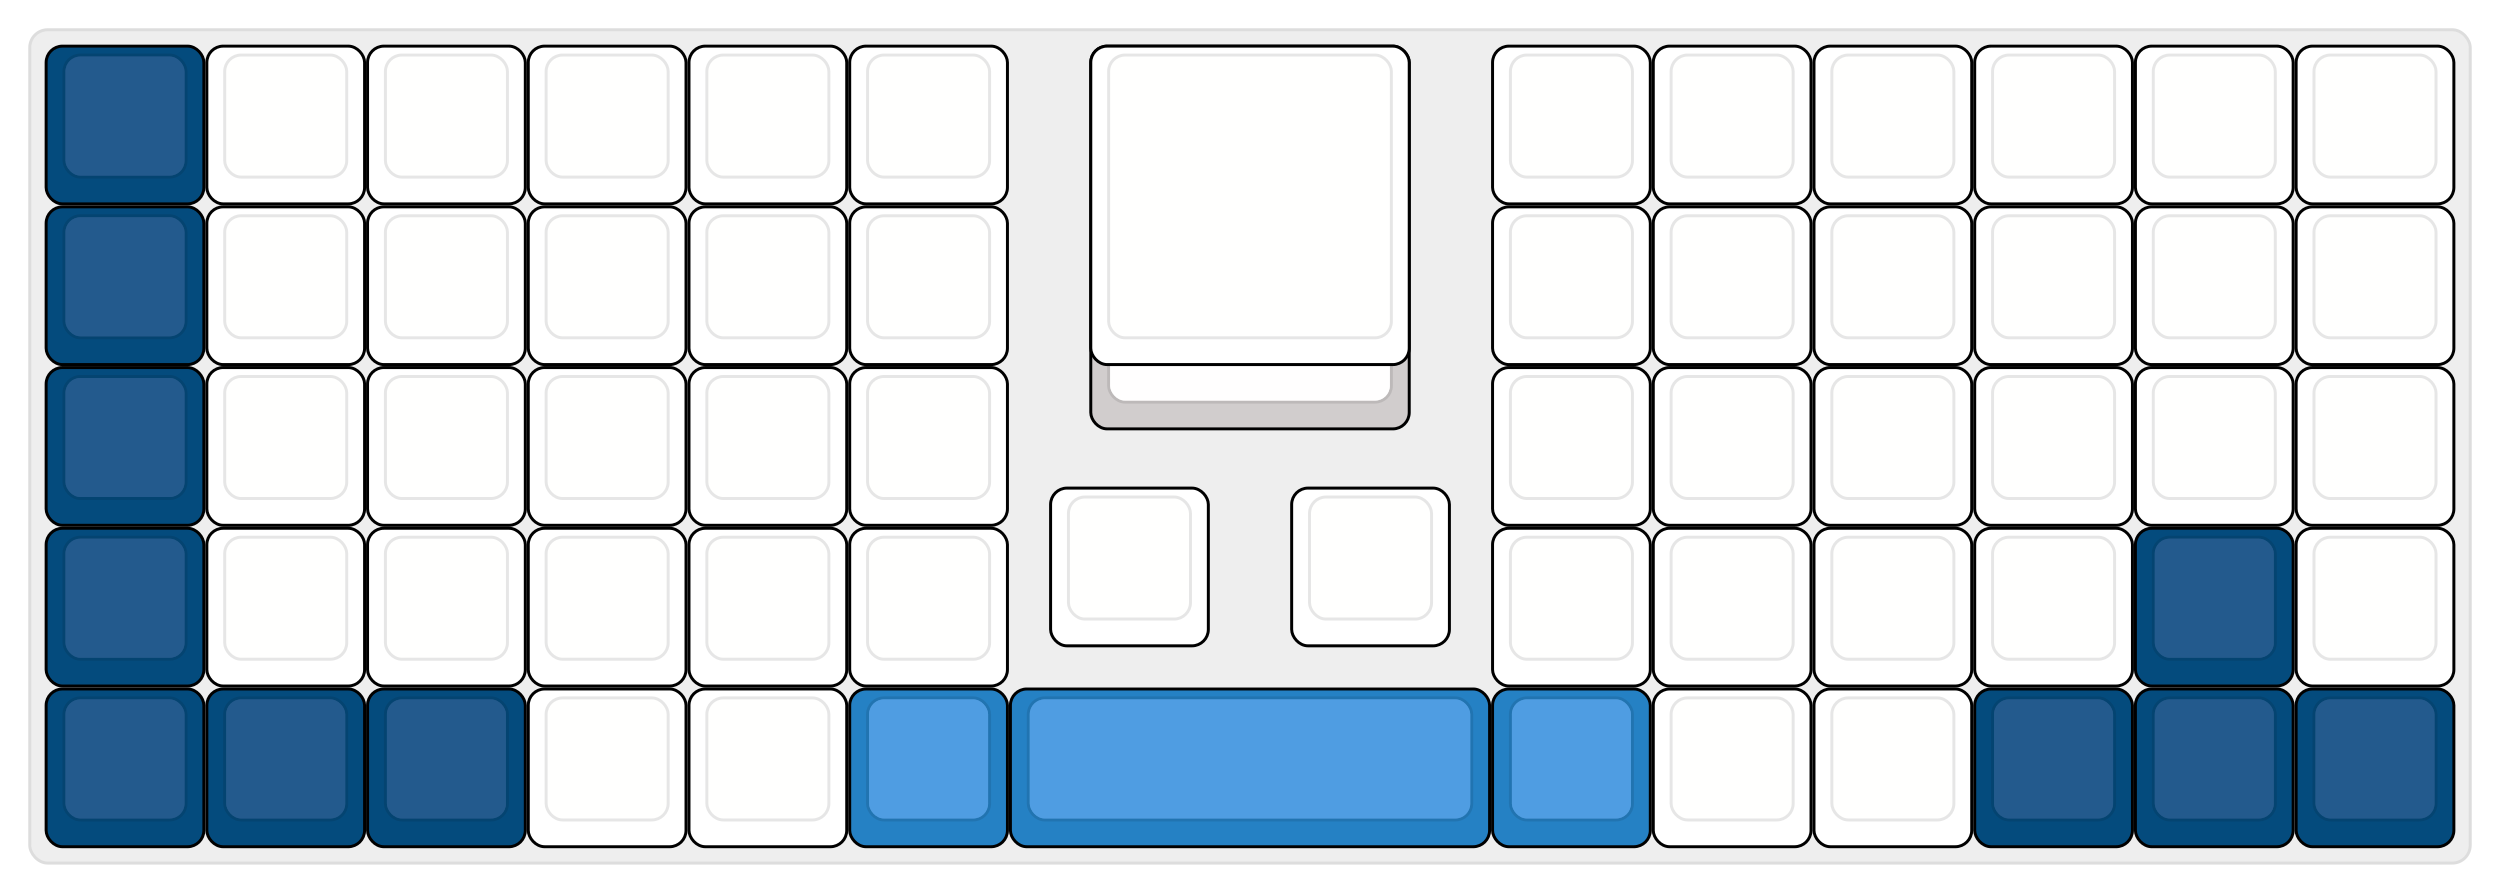 
  <svg width='840px'
       height='300px'
       viewBox='0 0 840 300'
       xmlns='http://www.w3.org/2000/svg'
       xmlns:xlink="http://www.w3.org/1999/xlink">

    <style type='text/css'>
    .keycap .border { stroke: black; stroke-width: 2; }
    .keycap .inner.border { stroke: rgba(0,0,0,.1); }
    </style>
    <defs>
      <linearGradient id="DCS">
        <stop offset="0%" stop-color="black" stop-opacity="0"/>
        <stop offset="40%" stop-color="black" stop-opacity="0.1"/>
        <stop offset="60%" stop-color="black" stop-opacity="0.1"/>
        <stop offset="100%" stop-color="black" stop-opacity="0"/>
      </linearGradient>
      <linearGradient id="SPACE" x1="0%" x2="0%" y1="0%" y2="100%">
        <stop offset="0%" stop-color="black" stop-opacity="0.1"/>
        <stop offset="20%" stop-color="black" stop-opacity="0.0"/>
        <stop offset="40%" stop-color="black" stop-opacity="0.0"/>
        <stop offset="100%" stop-color="black" stop-opacity="0.1"/>
      </linearGradient>
      <radialGradient id="DSA">
        <stop offset="0%" stop-color="black" stop-opacity="0.1"/>
        <stop offset="10%" stop-color="black" stop-opacity="0.1"/>
        <stop offset="100%" stop-color="black" stop-opacity="0"/>
      </radialGradient>
      <radialGradient id="SA" xlink:href="#DSA" />
    </defs>

    <g transform='translate(10,10)'>
      <rect width="820" height="280"
            stroke="#ddd" stroke-width="1" fill="#eeeeee" rx="6"/>
      <g transform='translate(5,5)'>
        
  <g class='  keycap'
  >

  
    <!-- Outer Border -->
    <rect x="1" y="1"
          width="52" height="52"
          rx="5" fill="#044b7d" class="outer border"/>
    
    <!-- Outer Fill -->
    <rect x="1" y="1"
          width="52" height="52"
          rx="5" fill="#044b7d"/>
    

    
      <!-- Inner Border -->
      <rect x="7" y="4"
            width="40" height="40"
            rx="5" fill="#235a8d" class="inner border"/>
      
      <!-- Inner Fill -->
      <rect x="7" y="4"
            width="40" height="40"
            rx="5" fill="#235a8d"/>
      
      

     
   
  </g>

  <g class='  keycap'
  >

  
    <!-- Outer Border -->
    <rect x="55" y="1"
          width="52" height="52"
          rx="5" fill="#ffffff" class="outer border"/>
    
    <!-- Outer Fill -->
    <rect x="55" y="1"
          width="52" height="52"
          rx="5" fill="#ffffff"/>
    

    
      <!-- Inner Border -->
      <rect x="61" y="4"
            width="40" height="40"
            rx="5" fill="#fffffe" class="inner border"/>
      
      <!-- Inner Fill -->
      <rect x="61" y="4"
            width="40" height="40"
            rx="5" fill="#fffffe"/>
      
      

     
   
  </g>

  <g class='  keycap'
  >

  
    <!-- Outer Border -->
    <rect x="109" y="1"
          width="52" height="52"
          rx="5" fill="#ffffff" class="outer border"/>
    
    <!-- Outer Fill -->
    <rect x="109" y="1"
          width="52" height="52"
          rx="5" fill="#ffffff"/>
    

    
      <!-- Inner Border -->
      <rect x="115" y="4"
            width="40" height="40"
            rx="5" fill="#fffffe" class="inner border"/>
      
      <!-- Inner Fill -->
      <rect x="115" y="4"
            width="40" height="40"
            rx="5" fill="#fffffe"/>
      
      

     
   
  </g>

  <g class='  keycap'
  >

  
    <!-- Outer Border -->
    <rect x="163" y="1"
          width="52" height="52"
          rx="5" fill="#ffffff" class="outer border"/>
    
    <!-- Outer Fill -->
    <rect x="163" y="1"
          width="52" height="52"
          rx="5" fill="#ffffff"/>
    

    
      <!-- Inner Border -->
      <rect x="169" y="4"
            width="40" height="40"
            rx="5" fill="#fffffe" class="inner border"/>
      
      <!-- Inner Fill -->
      <rect x="169" y="4"
            width="40" height="40"
            rx="5" fill="#fffffe"/>
      
      

     
   
  </g>

  <g class='  keycap'
  >

  
    <!-- Outer Border -->
    <rect x="217" y="1"
          width="52" height="52"
          rx="5" fill="#ffffff" class="outer border"/>
    
    <!-- Outer Fill -->
    <rect x="217" y="1"
          width="52" height="52"
          rx="5" fill="#ffffff"/>
    

    
      <!-- Inner Border -->
      <rect x="223" y="4"
            width="40" height="40"
            rx="5" fill="#fffffe" class="inner border"/>
      
      <!-- Inner Fill -->
      <rect x="223" y="4"
            width="40" height="40"
            rx="5" fill="#fffffe"/>
      
      

     
   
  </g>

  <g class='  keycap'
  >

  
    <!-- Outer Border -->
    <rect x="271" y="1"
          width="52" height="52"
          rx="5" fill="#ffffff" class="outer border"/>
    
    <!-- Outer Fill -->
    <rect x="271" y="1"
          width="52" height="52"
          rx="5" fill="#ffffff"/>
    

    
      <!-- Inner Border -->
      <rect x="277" y="4"
            width="40" height="40"
            rx="5" fill="#fffffe" class="inner border"/>
      
      <!-- Inner Fill -->
      <rect x="277" y="4"
            width="40" height="40"
            rx="5" fill="#fffffe"/>
      
      

     
   
  </g>

  <g class='  keycap'
  >

  
    <!-- Outer Border -->
    <rect x="352" y="1"
          width="106" height="127.6"
          rx="5" fill="#d1cdcd" class="outer border"/>
    
    <!-- Outer Fill -->
    <rect x="352" y="1"
          width="106" height="127.6"
          rx="5" fill="#d1cdcd"/>
    

    
      <!-- Inner Border -->
      <rect x="358" y="4"
            width="94" height="115.6"
            rx="5" fill="#fffefe" class="inner border"/>
      
      <!-- Inner Fill -->
      <rect x="358" y="4"
            width="94" height="115.6"
            rx="5" fill="#fffefe"/>
      
      

     
   
  </g>

  <g class='  keycap'
  >

  
    <!-- Outer Border -->
    <rect x="352" y="1"
          width="106" height="106"
          rx="5" fill="#ffffff" class="outer border"/>
    
    <!-- Outer Fill -->
    <rect x="352" y="1"
          width="106" height="106"
          rx="5" fill="#ffffff"/>
    

    
      <!-- Inner Border -->
      <rect x="358" y="4"
            width="94" height="94"
            rx="5" fill="#fffffe" class="inner border"/>
      
      <!-- Inner Fill -->
      <rect x="358" y="4"
            width="94" height="94"
            rx="5" fill="#fffffe"/>
      
      

     
   
  </g>

  <g class='  keycap'
  >

  
    <!-- Outer Border -->
    <rect x="487" y="1"
          width="52" height="52"
          rx="5" fill="#ffffff" class="outer border"/>
    
    <!-- Outer Fill -->
    <rect x="487" y="1"
          width="52" height="52"
          rx="5" fill="#ffffff"/>
    

    
      <!-- Inner Border -->
      <rect x="493" y="4"
            width="40" height="40"
            rx="5" fill="#fffffe" class="inner border"/>
      
      <!-- Inner Fill -->
      <rect x="493" y="4"
            width="40" height="40"
            rx="5" fill="#fffffe"/>
      
      

     
   
  </g>

  <g class='  keycap'
  >

  
    <!-- Outer Border -->
    <rect x="541" y="1"
          width="52" height="52"
          rx="5" fill="#ffffff" class="outer border"/>
    
    <!-- Outer Fill -->
    <rect x="541" y="1"
          width="52" height="52"
          rx="5" fill="#ffffff"/>
    

    
      <!-- Inner Border -->
      <rect x="547" y="4"
            width="40" height="40"
            rx="5" fill="#fffffe" class="inner border"/>
      
      <!-- Inner Fill -->
      <rect x="547" y="4"
            width="40" height="40"
            rx="5" fill="#fffffe"/>
      
      

     
   
  </g>

  <g class='  keycap'
  >

  
    <!-- Outer Border -->
    <rect x="595" y="1"
          width="52" height="52"
          rx="5" fill="#ffffff" class="outer border"/>
    
    <!-- Outer Fill -->
    <rect x="595" y="1"
          width="52" height="52"
          rx="5" fill="#ffffff"/>
    

    
      <!-- Inner Border -->
      <rect x="601" y="4"
            width="40" height="40"
            rx="5" fill="#fffffe" class="inner border"/>
      
      <!-- Inner Fill -->
      <rect x="601" y="4"
            width="40" height="40"
            rx="5" fill="#fffffe"/>
      
      

     
   
  </g>

  <g class='  keycap'
  >

  
    <!-- Outer Border -->
    <rect x="649" y="1"
          width="52" height="52"
          rx="5" fill="#ffffff" class="outer border"/>
    
    <!-- Outer Fill -->
    <rect x="649" y="1"
          width="52" height="52"
          rx="5" fill="#ffffff"/>
    

    
      <!-- Inner Border -->
      <rect x="655" y="4"
            width="40" height="40"
            rx="5" fill="#fffffe" class="inner border"/>
      
      <!-- Inner Fill -->
      <rect x="655" y="4"
            width="40" height="40"
            rx="5" fill="#fffffe"/>
      
      

     
   
  </g>

  <g class='  keycap'
  >

  
    <!-- Outer Border -->
    <rect x="703" y="1"
          width="52" height="52"
          rx="5" fill="#ffffff" class="outer border"/>
    
    <!-- Outer Fill -->
    <rect x="703" y="1"
          width="52" height="52"
          rx="5" fill="#ffffff"/>
    

    
      <!-- Inner Border -->
      <rect x="709" y="4"
            width="40" height="40"
            rx="5" fill="#fffffe" class="inner border"/>
      
      <!-- Inner Fill -->
      <rect x="709" y="4"
            width="40" height="40"
            rx="5" fill="#fffffe"/>
      
      

     
   
  </g>

  <g class='  keycap'
  >

  
    <!-- Outer Border -->
    <rect x="757" y="1"
          width="52" height="52"
          rx="5" fill="#ffffff" class="outer border"/>
    
    <!-- Outer Fill -->
    <rect x="757" y="1"
          width="52" height="52"
          rx="5" fill="#ffffff"/>
    

    
      <!-- Inner Border -->
      <rect x="763" y="4"
            width="40" height="40"
            rx="5" fill="#fffffe" class="inner border"/>
      
      <!-- Inner Fill -->
      <rect x="763" y="4"
            width="40" height="40"
            rx="5" fill="#fffffe"/>
      
      

     
   
  </g>

  <g class='  keycap'
  >

  
    <!-- Outer Border -->
    <rect x="1" y="55"
          width="52" height="52"
          rx="5" fill="#044b7d" class="outer border"/>
    
    <!-- Outer Fill -->
    <rect x="1" y="55"
          width="52" height="52"
          rx="5" fill="#044b7d"/>
    

    
      <!-- Inner Border -->
      <rect x="7" y="58"
            width="40" height="40"
            rx="5" fill="#235a8d" class="inner border"/>
      
      <!-- Inner Fill -->
      <rect x="7" y="58"
            width="40" height="40"
            rx="5" fill="#235a8d"/>
      
      

     
   
  </g>

  <g class='  keycap'
  >

  
    <!-- Outer Border -->
    <rect x="55" y="55"
          width="52" height="52"
          rx="5" fill="#ffffff" class="outer border"/>
    
    <!-- Outer Fill -->
    <rect x="55" y="55"
          width="52" height="52"
          rx="5" fill="#ffffff"/>
    

    
      <!-- Inner Border -->
      <rect x="61" y="58"
            width="40" height="40"
            rx="5" fill="#fffffe" class="inner border"/>
      
      <!-- Inner Fill -->
      <rect x="61" y="58"
            width="40" height="40"
            rx="5" fill="#fffffe"/>
      
      

     
   
  </g>

  <g class='  keycap'
  >

  
    <!-- Outer Border -->
    <rect x="109" y="55"
          width="52" height="52"
          rx="5" fill="#ffffff" class="outer border"/>
    
    <!-- Outer Fill -->
    <rect x="109" y="55"
          width="52" height="52"
          rx="5" fill="#ffffff"/>
    

    
      <!-- Inner Border -->
      <rect x="115" y="58"
            width="40" height="40"
            rx="5" fill="#fffffe" class="inner border"/>
      
      <!-- Inner Fill -->
      <rect x="115" y="58"
            width="40" height="40"
            rx="5" fill="#fffffe"/>
      
      

     
   
  </g>

  <g class='  keycap'
  >

  
    <!-- Outer Border -->
    <rect x="163" y="55"
          width="52" height="52"
          rx="5" fill="#ffffff" class="outer border"/>
    
    <!-- Outer Fill -->
    <rect x="163" y="55"
          width="52" height="52"
          rx="5" fill="#ffffff"/>
    

    
      <!-- Inner Border -->
      <rect x="169" y="58"
            width="40" height="40"
            rx="5" fill="#fffffe" class="inner border"/>
      
      <!-- Inner Fill -->
      <rect x="169" y="58"
            width="40" height="40"
            rx="5" fill="#fffffe"/>
      
      

     
   
  </g>

  <g class='  keycap'
  >

  
    <!-- Outer Border -->
    <rect x="217" y="55"
          width="52" height="52"
          rx="5" fill="#ffffff" class="outer border"/>
    
    <!-- Outer Fill -->
    <rect x="217" y="55"
          width="52" height="52"
          rx="5" fill="#ffffff"/>
    

    
      <!-- Inner Border -->
      <rect x="223" y="58"
            width="40" height="40"
            rx="5" fill="#fffffe" class="inner border"/>
      
      <!-- Inner Fill -->
      <rect x="223" y="58"
            width="40" height="40"
            rx="5" fill="#fffffe"/>
      
      

     
   
  </g>

  <g class='  keycap'
  >

  
    <!-- Outer Border -->
    <rect x="271" y="55"
          width="52" height="52"
          rx="5" fill="#ffffff" class="outer border"/>
    
    <!-- Outer Fill -->
    <rect x="271" y="55"
          width="52" height="52"
          rx="5" fill="#ffffff"/>
    

    
      <!-- Inner Border -->
      <rect x="277" y="58"
            width="40" height="40"
            rx="5" fill="#fffffe" class="inner border"/>
      
      <!-- Inner Fill -->
      <rect x="277" y="58"
            width="40" height="40"
            rx="5" fill="#fffffe"/>
      
      

     
   
  </g>

  <g class='  keycap'
  >

  
    <!-- Outer Border -->
    <rect x="487" y="55"
          width="52" height="52"
          rx="5" fill="#ffffff" class="outer border"/>
    
    <!-- Outer Fill -->
    <rect x="487" y="55"
          width="52" height="52"
          rx="5" fill="#ffffff"/>
    

    
      <!-- Inner Border -->
      <rect x="493" y="58"
            width="40" height="40"
            rx="5" fill="#fffffe" class="inner border"/>
      
      <!-- Inner Fill -->
      <rect x="493" y="58"
            width="40" height="40"
            rx="5" fill="#fffffe"/>
      
      

     
   
  </g>

  <g class='  keycap'
  >

  
    <!-- Outer Border -->
    <rect x="541" y="55"
          width="52" height="52"
          rx="5" fill="#ffffff" class="outer border"/>
    
    <!-- Outer Fill -->
    <rect x="541" y="55"
          width="52" height="52"
          rx="5" fill="#ffffff"/>
    

    
      <!-- Inner Border -->
      <rect x="547" y="58"
            width="40" height="40"
            rx="5" fill="#fffffe" class="inner border"/>
      
      <!-- Inner Fill -->
      <rect x="547" y="58"
            width="40" height="40"
            rx="5" fill="#fffffe"/>
      
      

     
   
  </g>

  <g class='  keycap'
  >

  
    <!-- Outer Border -->
    <rect x="595" y="55"
          width="52" height="52"
          rx="5" fill="#ffffff" class="outer border"/>
    
    <!-- Outer Fill -->
    <rect x="595" y="55"
          width="52" height="52"
          rx="5" fill="#ffffff"/>
    

    
      <!-- Inner Border -->
      <rect x="601" y="58"
            width="40" height="40"
            rx="5" fill="#fffffe" class="inner border"/>
      
      <!-- Inner Fill -->
      <rect x="601" y="58"
            width="40" height="40"
            rx="5" fill="#fffffe"/>
      
      

     
   
  </g>

  <g class='  keycap'
  >

  
    <!-- Outer Border -->
    <rect x="649" y="55"
          width="52" height="52"
          rx="5" fill="#ffffff" class="outer border"/>
    
    <!-- Outer Fill -->
    <rect x="649" y="55"
          width="52" height="52"
          rx="5" fill="#ffffff"/>
    

    
      <!-- Inner Border -->
      <rect x="655" y="58"
            width="40" height="40"
            rx="5" fill="#fffffe" class="inner border"/>
      
      <!-- Inner Fill -->
      <rect x="655" y="58"
            width="40" height="40"
            rx="5" fill="#fffffe"/>
      
      

     
   
  </g>

  <g class='  keycap'
  >

  
    <!-- Outer Border -->
    <rect x="703" y="55"
          width="52" height="52"
          rx="5" fill="#ffffff" class="outer border"/>
    
    <!-- Outer Fill -->
    <rect x="703" y="55"
          width="52" height="52"
          rx="5" fill="#ffffff"/>
    

    
      <!-- Inner Border -->
      <rect x="709" y="58"
            width="40" height="40"
            rx="5" fill="#fffffe" class="inner border"/>
      
      <!-- Inner Fill -->
      <rect x="709" y="58"
            width="40" height="40"
            rx="5" fill="#fffffe"/>
      
      

     
   
  </g>

  <g class='  keycap'
  >

  
    <!-- Outer Border -->
    <rect x="757" y="55"
          width="52" height="52"
          rx="5" fill="#ffffff" class="outer border"/>
    
    <!-- Outer Fill -->
    <rect x="757" y="55"
          width="52" height="52"
          rx="5" fill="#ffffff"/>
    

    
      <!-- Inner Border -->
      <rect x="763" y="58"
            width="40" height="40"
            rx="5" fill="#fffffe" class="inner border"/>
      
      <!-- Inner Fill -->
      <rect x="763" y="58"
            width="40" height="40"
            rx="5" fill="#fffffe"/>
      
      

     
   
  </g>

  <g class='  keycap'
  >

  
    <!-- Outer Border -->
    <rect x="1" y="109"
          width="52" height="52"
          rx="5" fill="#044b7d" class="outer border"/>
    
    <!-- Outer Fill -->
    <rect x="1" y="109"
          width="52" height="52"
          rx="5" fill="#044b7d"/>
    

    
      <!-- Inner Border -->
      <rect x="7" y="112"
            width="40" height="40"
            rx="5" fill="#235a8d" class="inner border"/>
      
      <!-- Inner Fill -->
      <rect x="7" y="112"
            width="40" height="40"
            rx="5" fill="#235a8d"/>
      
      

     
   
  </g>

  <g class='  keycap'
  >

  
    <!-- Outer Border -->
    <rect x="55" y="109"
          width="52" height="52"
          rx="5" fill="#ffffff" class="outer border"/>
    
    <!-- Outer Fill -->
    <rect x="55" y="109"
          width="52" height="52"
          rx="5" fill="#ffffff"/>
    

    
      <!-- Inner Border -->
      <rect x="61" y="112"
            width="40" height="40"
            rx="5" fill="#fffffe" class="inner border"/>
      
      <!-- Inner Fill -->
      <rect x="61" y="112"
            width="40" height="40"
            rx="5" fill="#fffffe"/>
      
      

     
   
  </g>

  <g class='  keycap'
  >

  
    <!-- Outer Border -->
    <rect x="109" y="109"
          width="52" height="52"
          rx="5" fill="#ffffff" class="outer border"/>
    
    <!-- Outer Fill -->
    <rect x="109" y="109"
          width="52" height="52"
          rx="5" fill="#ffffff"/>
    

    
      <!-- Inner Border -->
      <rect x="115" y="112"
            width="40" height="40"
            rx="5" fill="#fffffe" class="inner border"/>
      
      <!-- Inner Fill -->
      <rect x="115" y="112"
            width="40" height="40"
            rx="5" fill="#fffffe"/>
      
      

     
   
  </g>

  <g class='  keycap'
  >

  
    <!-- Outer Border -->
    <rect x="163" y="109"
          width="52" height="52"
          rx="5" fill="#ffffff" class="outer border"/>
    
    <!-- Outer Fill -->
    <rect x="163" y="109"
          width="52" height="52"
          rx="5" fill="#ffffff"/>
    

    
      <!-- Inner Border -->
      <rect x="169" y="112"
            width="40" height="40"
            rx="5" fill="#fffffe" class="inner border"/>
      
      <!-- Inner Fill -->
      <rect x="169" y="112"
            width="40" height="40"
            rx="5" fill="#fffffe"/>
      
      

     
   
  </g>

  <g class='  keycap'
  >

  
    <!-- Outer Border -->
    <rect x="217" y="109"
          width="52" height="52"
          rx="5" fill="#ffffff" class="outer border"/>
    
    <!-- Outer Fill -->
    <rect x="217" y="109"
          width="52" height="52"
          rx="5" fill="#ffffff"/>
    

    
      <!-- Inner Border -->
      <rect x="223" y="112"
            width="40" height="40"
            rx="5" fill="#fffffe" class="inner border"/>
      
      <!-- Inner Fill -->
      <rect x="223" y="112"
            width="40" height="40"
            rx="5" fill="#fffffe"/>
      
      

     
   
  </g>

  <g class='  keycap'
  >

  
    <!-- Outer Border -->
    <rect x="271" y="109"
          width="52" height="52"
          rx="5" fill="#ffffff" class="outer border"/>
    
    <!-- Outer Fill -->
    <rect x="271" y="109"
          width="52" height="52"
          rx="5" fill="#ffffff"/>
    

    
      <!-- Inner Border -->
      <rect x="277" y="112"
            width="40" height="40"
            rx="5" fill="#fffffe" class="inner border"/>
      
      <!-- Inner Fill -->
      <rect x="277" y="112"
            width="40" height="40"
            rx="5" fill="#fffffe"/>
      
      

     
   
  </g>

  <g class='  keycap'
  >

  
    <!-- Outer Border -->
    <rect x="487" y="109"
          width="52" height="52"
          rx="5" fill="#ffffff" class="outer border"/>
    
    <!-- Outer Fill -->
    <rect x="487" y="109"
          width="52" height="52"
          rx="5" fill="#ffffff"/>
    

    
      <!-- Inner Border -->
      <rect x="493" y="112"
            width="40" height="40"
            rx="5" fill="#fffffe" class="inner border"/>
      
      <!-- Inner Fill -->
      <rect x="493" y="112"
            width="40" height="40"
            rx="5" fill="#fffffe"/>
      
      

     
   
  </g>

  <g class='  keycap'
  >

  
    <!-- Outer Border -->
    <rect x="541" y="109"
          width="52" height="52"
          rx="5" fill="#ffffff" class="outer border"/>
    
    <!-- Outer Fill -->
    <rect x="541" y="109"
          width="52" height="52"
          rx="5" fill="#ffffff"/>
    

    
      <!-- Inner Border -->
      <rect x="547" y="112"
            width="40" height="40"
            rx="5" fill="#fffffe" class="inner border"/>
      
      <!-- Inner Fill -->
      <rect x="547" y="112"
            width="40" height="40"
            rx="5" fill="#fffffe"/>
      
      

     
   
  </g>

  <g class='  keycap'
  >

  
    <!-- Outer Border -->
    <rect x="595" y="109"
          width="52" height="52"
          rx="5" fill="#ffffff" class="outer border"/>
    
    <!-- Outer Fill -->
    <rect x="595" y="109"
          width="52" height="52"
          rx="5" fill="#ffffff"/>
    

    
      <!-- Inner Border -->
      <rect x="601" y="112"
            width="40" height="40"
            rx="5" fill="#fffffe" class="inner border"/>
      
      <!-- Inner Fill -->
      <rect x="601" y="112"
            width="40" height="40"
            rx="5" fill="#fffffe"/>
      
      

     
   
  </g>

  <g class='  keycap'
  >

  
    <!-- Outer Border -->
    <rect x="649" y="109"
          width="52" height="52"
          rx="5" fill="#ffffff" class="outer border"/>
    
    <!-- Outer Fill -->
    <rect x="649" y="109"
          width="52" height="52"
          rx="5" fill="#ffffff"/>
    

    
      <!-- Inner Border -->
      <rect x="655" y="112"
            width="40" height="40"
            rx="5" fill="#fffffe" class="inner border"/>
      
      <!-- Inner Fill -->
      <rect x="655" y="112"
            width="40" height="40"
            rx="5" fill="#fffffe"/>
      
      

     
   
  </g>

  <g class='  keycap'
  >

  
    <!-- Outer Border -->
    <rect x="703" y="109"
          width="52" height="52"
          rx="5" fill="#ffffff" class="outer border"/>
    
    <!-- Outer Fill -->
    <rect x="703" y="109"
          width="52" height="52"
          rx="5" fill="#ffffff"/>
    

    
      <!-- Inner Border -->
      <rect x="709" y="112"
            width="40" height="40"
            rx="5" fill="#fffffe" class="inner border"/>
      
      <!-- Inner Fill -->
      <rect x="709" y="112"
            width="40" height="40"
            rx="5" fill="#fffffe"/>
      
      

     
   
  </g>

  <g class='  keycap'
  >

  
    <!-- Outer Border -->
    <rect x="757" y="109"
          width="52" height="52"
          rx="5" fill="#ffffff" class="outer border"/>
    
    <!-- Outer Fill -->
    <rect x="757" y="109"
          width="52" height="52"
          rx="5" fill="#ffffff"/>
    

    
      <!-- Inner Border -->
      <rect x="763" y="112"
            width="40" height="40"
            rx="5" fill="#fffffe" class="inner border"/>
      
      <!-- Inner Fill -->
      <rect x="763" y="112"
            width="40" height="40"
            rx="5" fill="#fffffe"/>
      
      

     
   
  </g>

  <g class='  keycap'
  >

  
    <!-- Outer Border -->
    <rect x="338.5" y="149.5"
          width="52" height="52"
          rx="5" fill="#ffffff" class="outer border"/>
    
    <!-- Outer Fill -->
    <rect x="338.5" y="149.5"
          width="52" height="52"
          rx="5" fill="#ffffff"/>
    

    
      <!-- Inner Border -->
      <rect x="344.5" y="152.5"
            width="40" height="40"
            rx="5" fill="#fffffe" class="inner border"/>
      
      <!-- Inner Fill -->
      <rect x="344.5" y="152.5"
            width="40" height="40"
            rx="5" fill="#fffffe"/>
      
      

     
   
  </g>

  <g class='  keycap'
  >

  
    <!-- Outer Border -->
    <rect x="419.5" y="149.5"
          width="52" height="52"
          rx="5" fill="#ffffff" class="outer border"/>
    
    <!-- Outer Fill -->
    <rect x="419.5" y="149.5"
          width="52" height="52"
          rx="5" fill="#ffffff"/>
    

    
      <!-- Inner Border -->
      <rect x="425.5" y="152.5"
            width="40" height="40"
            rx="5" fill="#fffffe" class="inner border"/>
      
      <!-- Inner Fill -->
      <rect x="425.5" y="152.5"
            width="40" height="40"
            rx="5" fill="#fffffe"/>
      
      

     
   
  </g>

  <g class='  keycap'
  >

  
    <!-- Outer Border -->
    <rect x="1" y="163"
          width="52" height="52"
          rx="5" fill="#044b7d" class="outer border"/>
    
    <!-- Outer Fill -->
    <rect x="1" y="163"
          width="52" height="52"
          rx="5" fill="#044b7d"/>
    

    
      <!-- Inner Border -->
      <rect x="7" y="166"
            width="40" height="40"
            rx="5" fill="#235a8d" class="inner border"/>
      
      <!-- Inner Fill -->
      <rect x="7" y="166"
            width="40" height="40"
            rx="5" fill="#235a8d"/>
      
      

     
   
  </g>

  <g class='  keycap'
  >

  
    <!-- Outer Border -->
    <rect x="55" y="163"
          width="52" height="52"
          rx="5" fill="#ffffff" class="outer border"/>
    
    <!-- Outer Fill -->
    <rect x="55" y="163"
          width="52" height="52"
          rx="5" fill="#ffffff"/>
    

    
      <!-- Inner Border -->
      <rect x="61" y="166"
            width="40" height="40"
            rx="5" fill="#fffffe" class="inner border"/>
      
      <!-- Inner Fill -->
      <rect x="61" y="166"
            width="40" height="40"
            rx="5" fill="#fffffe"/>
      
      

     
   
  </g>

  <g class='  keycap'
  >

  
    <!-- Outer Border -->
    <rect x="109" y="163"
          width="52" height="52"
          rx="5" fill="#ffffff" class="outer border"/>
    
    <!-- Outer Fill -->
    <rect x="109" y="163"
          width="52" height="52"
          rx="5" fill="#ffffff"/>
    

    
      <!-- Inner Border -->
      <rect x="115" y="166"
            width="40" height="40"
            rx="5" fill="#fffffe" class="inner border"/>
      
      <!-- Inner Fill -->
      <rect x="115" y="166"
            width="40" height="40"
            rx="5" fill="#fffffe"/>
      
      

     
   
  </g>

  <g class='  keycap'
  >

  
    <!-- Outer Border -->
    <rect x="163" y="163"
          width="52" height="52"
          rx="5" fill="#ffffff" class="outer border"/>
    
    <!-- Outer Fill -->
    <rect x="163" y="163"
          width="52" height="52"
          rx="5" fill="#ffffff"/>
    

    
      <!-- Inner Border -->
      <rect x="169" y="166"
            width="40" height="40"
            rx="5" fill="#fffffe" class="inner border"/>
      
      <!-- Inner Fill -->
      <rect x="169" y="166"
            width="40" height="40"
            rx="5" fill="#fffffe"/>
      
      

     
   
  </g>

  <g class='  keycap'
  >

  
    <!-- Outer Border -->
    <rect x="217" y="163"
          width="52" height="52"
          rx="5" fill="#ffffff" class="outer border"/>
    
    <!-- Outer Fill -->
    <rect x="217" y="163"
          width="52" height="52"
          rx="5" fill="#ffffff"/>
    

    
      <!-- Inner Border -->
      <rect x="223" y="166"
            width="40" height="40"
            rx="5" fill="#fffffe" class="inner border"/>
      
      <!-- Inner Fill -->
      <rect x="223" y="166"
            width="40" height="40"
            rx="5" fill="#fffffe"/>
      
      

     
   
  </g>

  <g class='  keycap'
  >

  
    <!-- Outer Border -->
    <rect x="271" y="163"
          width="52" height="52"
          rx="5" fill="#ffffff" class="outer border"/>
    
    <!-- Outer Fill -->
    <rect x="271" y="163"
          width="52" height="52"
          rx="5" fill="#ffffff"/>
    

    
      <!-- Inner Border -->
      <rect x="277" y="166"
            width="40" height="40"
            rx="5" fill="#fffffe" class="inner border"/>
      
      <!-- Inner Fill -->
      <rect x="277" y="166"
            width="40" height="40"
            rx="5" fill="#fffffe"/>
      
      

     
   
  </g>

  <g class='  keycap'
  >

  
    <!-- Outer Border -->
    <rect x="487" y="163"
          width="52" height="52"
          rx="5" fill="#ffffff" class="outer border"/>
    
    <!-- Outer Fill -->
    <rect x="487" y="163"
          width="52" height="52"
          rx="5" fill="#ffffff"/>
    

    
      <!-- Inner Border -->
      <rect x="493" y="166"
            width="40" height="40"
            rx="5" fill="#fffffe" class="inner border"/>
      
      <!-- Inner Fill -->
      <rect x="493" y="166"
            width="40" height="40"
            rx="5" fill="#fffffe"/>
      
      

     
   
  </g>

  <g class='  keycap'
  >

  
    <!-- Outer Border -->
    <rect x="541" y="163"
          width="52" height="52"
          rx="5" fill="#ffffff" class="outer border"/>
    
    <!-- Outer Fill -->
    <rect x="541" y="163"
          width="52" height="52"
          rx="5" fill="#ffffff"/>
    

    
      <!-- Inner Border -->
      <rect x="547" y="166"
            width="40" height="40"
            rx="5" fill="#fffffe" class="inner border"/>
      
      <!-- Inner Fill -->
      <rect x="547" y="166"
            width="40" height="40"
            rx="5" fill="#fffffe"/>
      
      

     
   
  </g>

  <g class='  keycap'
  >

  
    <!-- Outer Border -->
    <rect x="595" y="163"
          width="52" height="52"
          rx="5" fill="#ffffff" class="outer border"/>
    
    <!-- Outer Fill -->
    <rect x="595" y="163"
          width="52" height="52"
          rx="5" fill="#ffffff"/>
    

    
      <!-- Inner Border -->
      <rect x="601" y="166"
            width="40" height="40"
            rx="5" fill="#fffffe" class="inner border"/>
      
      <!-- Inner Fill -->
      <rect x="601" y="166"
            width="40" height="40"
            rx="5" fill="#fffffe"/>
      
      

     
   
  </g>

  <g class='  keycap'
  >

  
    <!-- Outer Border -->
    <rect x="649" y="163"
          width="52" height="52"
          rx="5" fill="#ffffff" class="outer border"/>
    
    <!-- Outer Fill -->
    <rect x="649" y="163"
          width="52" height="52"
          rx="5" fill="#ffffff"/>
    

    
      <!-- Inner Border -->
      <rect x="655" y="166"
            width="40" height="40"
            rx="5" fill="#fffffe" class="inner border"/>
      
      <!-- Inner Fill -->
      <rect x="655" y="166"
            width="40" height="40"
            rx="5" fill="#fffffe"/>
      
      

     
   
  </g>

  <g class='  keycap'
  >

  
    <!-- Outer Border -->
    <rect x="703" y="163"
          width="52" height="52"
          rx="5" fill="#044b7d" class="outer border"/>
    
    <!-- Outer Fill -->
    <rect x="703" y="163"
          width="52" height="52"
          rx="5" fill="#044b7d"/>
    

    
      <!-- Inner Border -->
      <rect x="709" y="166"
            width="40" height="40"
            rx="5" fill="#235a8d" class="inner border"/>
      
      <!-- Inner Fill -->
      <rect x="709" y="166"
            width="40" height="40"
            rx="5" fill="#235a8d"/>
      
      

     
   
  </g>

  <g class='  keycap'
  >

  
    <!-- Outer Border -->
    <rect x="757" y="163"
          width="52" height="52"
          rx="5" fill="#ffffff" class="outer border"/>
    
    <!-- Outer Fill -->
    <rect x="757" y="163"
          width="52" height="52"
          rx="5" fill="#ffffff"/>
    

    
      <!-- Inner Border -->
      <rect x="763" y="166"
            width="40" height="40"
            rx="5" fill="#fffffe" class="inner border"/>
      
      <!-- Inner Fill -->
      <rect x="763" y="166"
            width="40" height="40"
            rx="5" fill="#fffffe"/>
      
      

     
   
  </g>

  <g class='  keycap'
  >

  
    <!-- Outer Border -->
    <rect x="1" y="217"
          width="52" height="52"
          rx="5" fill="#044b7d" class="outer border"/>
    
    <!-- Outer Fill -->
    <rect x="1" y="217"
          width="52" height="52"
          rx="5" fill="#044b7d"/>
    

    
      <!-- Inner Border -->
      <rect x="7" y="220"
            width="40" height="40"
            rx="5" fill="#235a8d" class="inner border"/>
      
      <!-- Inner Fill -->
      <rect x="7" y="220"
            width="40" height="40"
            rx="5" fill="#235a8d"/>
      
      

     
   
  </g>

  <g class='  keycap'
  >

  
    <!-- Outer Border -->
    <rect x="55" y="217"
          width="52" height="52"
          rx="5" fill="#044b7d" class="outer border"/>
    
    <!-- Outer Fill -->
    <rect x="55" y="217"
          width="52" height="52"
          rx="5" fill="#044b7d"/>
    

    
      <!-- Inner Border -->
      <rect x="61" y="220"
            width="40" height="40"
            rx="5" fill="#235a8d" class="inner border"/>
      
      <!-- Inner Fill -->
      <rect x="61" y="220"
            width="40" height="40"
            rx="5" fill="#235a8d"/>
      
      

     
   
  </g>

  <g class='  keycap'
  >

  
    <!-- Outer Border -->
    <rect x="109" y="217"
          width="52" height="52"
          rx="5" fill="#044b7d" class="outer border"/>
    
    <!-- Outer Fill -->
    <rect x="109" y="217"
          width="52" height="52"
          rx="5" fill="#044b7d"/>
    

    
      <!-- Inner Border -->
      <rect x="115" y="220"
            width="40" height="40"
            rx="5" fill="#235a8d" class="inner border"/>
      
      <!-- Inner Fill -->
      <rect x="115" y="220"
            width="40" height="40"
            rx="5" fill="#235a8d"/>
      
      

     
   
  </g>

  <g class='  keycap'
  >

  
    <!-- Outer Border -->
    <rect x="163" y="217"
          width="52" height="52"
          rx="5" fill="#ffffff" class="outer border"/>
    
    <!-- Outer Fill -->
    <rect x="163" y="217"
          width="52" height="52"
          rx="5" fill="#ffffff"/>
    

    
      <!-- Inner Border -->
      <rect x="169" y="220"
            width="40" height="40"
            rx="5" fill="#fffffe" class="inner border"/>
      
      <!-- Inner Fill -->
      <rect x="169" y="220"
            width="40" height="40"
            rx="5" fill="#fffffe"/>
      
      

     
   
  </g>

  <g class='  keycap'
  >

  
    <!-- Outer Border -->
    <rect x="217" y="217"
          width="52" height="52"
          rx="5" fill="#ffffff" class="outer border"/>
    
    <!-- Outer Fill -->
    <rect x="217" y="217"
          width="52" height="52"
          rx="5" fill="#ffffff"/>
    

    
      <!-- Inner Border -->
      <rect x="223" y="220"
            width="40" height="40"
            rx="5" fill="#fffffe" class="inner border"/>
      
      <!-- Inner Fill -->
      <rect x="223" y="220"
            width="40" height="40"
            rx="5" fill="#fffffe"/>
      
      

     
   
  </g>

  <g class='  keycap'
  >

  
    <!-- Outer Border -->
    <rect x="271" y="217"
          width="52" height="52"
          rx="5" fill="#2581c4" class="outer border"/>
    
    <!-- Outer Fill -->
    <rect x="271" y="217"
          width="52" height="52"
          rx="5" fill="#2581c4"/>
    

    
      <!-- Inner Border -->
      <rect x="277" y="220"
            width="40" height="40"
            rx="5" fill="#4f9de2" class="inner border"/>
      
      <!-- Inner Fill -->
      <rect x="277" y="220"
            width="40" height="40"
            rx="5" fill="#4f9de2"/>
      
      

     
   
  </g>

  <g class='  keycap'
  >

  
    <!-- Outer Border -->
    <rect x="325" y="217"
          width="160" height="52"
          rx="5" fill="#2581c4" class="outer border"/>
    
    <!-- Outer Fill -->
    <rect x="325" y="217"
          width="160" height="52"
          rx="5" fill="#2581c4"/>
    

    
      <!-- Inner Border -->
      <rect x="331" y="220"
            width="148" height="40"
            rx="5" fill="#4f9de2" class="inner border"/>
      
      <!-- Inner Fill -->
      <rect x="331" y="220"
            width="148" height="40"
            rx="5" fill="#4f9de2"/>
      
      

     
   
  </g>

  <g class='  keycap'
  >

  
    <!-- Outer Border -->
    <rect x="487" y="217"
          width="52" height="52"
          rx="5" fill="#2581c4" class="outer border"/>
    
    <!-- Outer Fill -->
    <rect x="487" y="217"
          width="52" height="52"
          rx="5" fill="#2581c4"/>
    

    
      <!-- Inner Border -->
      <rect x="493" y="220"
            width="40" height="40"
            rx="5" fill="#4f9de2" class="inner border"/>
      
      <!-- Inner Fill -->
      <rect x="493" y="220"
            width="40" height="40"
            rx="5" fill="#4f9de2"/>
      
      

     
   
  </g>

  <g class='  keycap'
  >

  
    <!-- Outer Border -->
    <rect x="541" y="217"
          width="52" height="52"
          rx="5" fill="#ffffff" class="outer border"/>
    
    <!-- Outer Fill -->
    <rect x="541" y="217"
          width="52" height="52"
          rx="5" fill="#ffffff"/>
    

    
      <!-- Inner Border -->
      <rect x="547" y="220"
            width="40" height="40"
            rx="5" fill="#fffffe" class="inner border"/>
      
      <!-- Inner Fill -->
      <rect x="547" y="220"
            width="40" height="40"
            rx="5" fill="#fffffe"/>
      
      

     
   
  </g>

  <g class='  keycap'
  >

  
    <!-- Outer Border -->
    <rect x="595" y="217"
          width="52" height="52"
          rx="5" fill="#ffffff" class="outer border"/>
    
    <!-- Outer Fill -->
    <rect x="595" y="217"
          width="52" height="52"
          rx="5" fill="#ffffff"/>
    

    
      <!-- Inner Border -->
      <rect x="601" y="220"
            width="40" height="40"
            rx="5" fill="#fffffe" class="inner border"/>
      
      <!-- Inner Fill -->
      <rect x="601" y="220"
            width="40" height="40"
            rx="5" fill="#fffffe"/>
      
      

     
   
  </g>

  <g class='  keycap'
  >

  
    <!-- Outer Border -->
    <rect x="649" y="217"
          width="52" height="52"
          rx="5" fill="#044b7d" class="outer border"/>
    
    <!-- Outer Fill -->
    <rect x="649" y="217"
          width="52" height="52"
          rx="5" fill="#044b7d"/>
    

    
      <!-- Inner Border -->
      <rect x="655" y="220"
            width="40" height="40"
            rx="5" fill="#235a8d" class="inner border"/>
      
      <!-- Inner Fill -->
      <rect x="655" y="220"
            width="40" height="40"
            rx="5" fill="#235a8d"/>
      
      

     
   
  </g>

  <g class='  keycap'
  >

  
    <!-- Outer Border -->
    <rect x="703" y="217"
          width="52" height="52"
          rx="5" fill="#044b7d" class="outer border"/>
    
    <!-- Outer Fill -->
    <rect x="703" y="217"
          width="52" height="52"
          rx="5" fill="#044b7d"/>
    

    
      <!-- Inner Border -->
      <rect x="709" y="220"
            width="40" height="40"
            rx="5" fill="#235a8d" class="inner border"/>
      
      <!-- Inner Fill -->
      <rect x="709" y="220"
            width="40" height="40"
            rx="5" fill="#235a8d"/>
      
      

     
   
  </g>

  <g class='  keycap'
  >

  
    <!-- Outer Border -->
    <rect x="757" y="217"
          width="52" height="52"
          rx="5" fill="#044b7d" class="outer border"/>
    
    <!-- Outer Fill -->
    <rect x="757" y="217"
          width="52" height="52"
          rx="5" fill="#044b7d"/>
    

    
      <!-- Inner Border -->
      <rect x="763" y="220"
            width="40" height="40"
            rx="5" fill="#235a8d" class="inner border"/>
      
      <!-- Inner Fill -->
      <rect x="763" y="220"
            width="40" height="40"
            rx="5" fill="#235a8d"/>
      
      

     
   
  </g>

      </g>
    </g>
  </svg>
